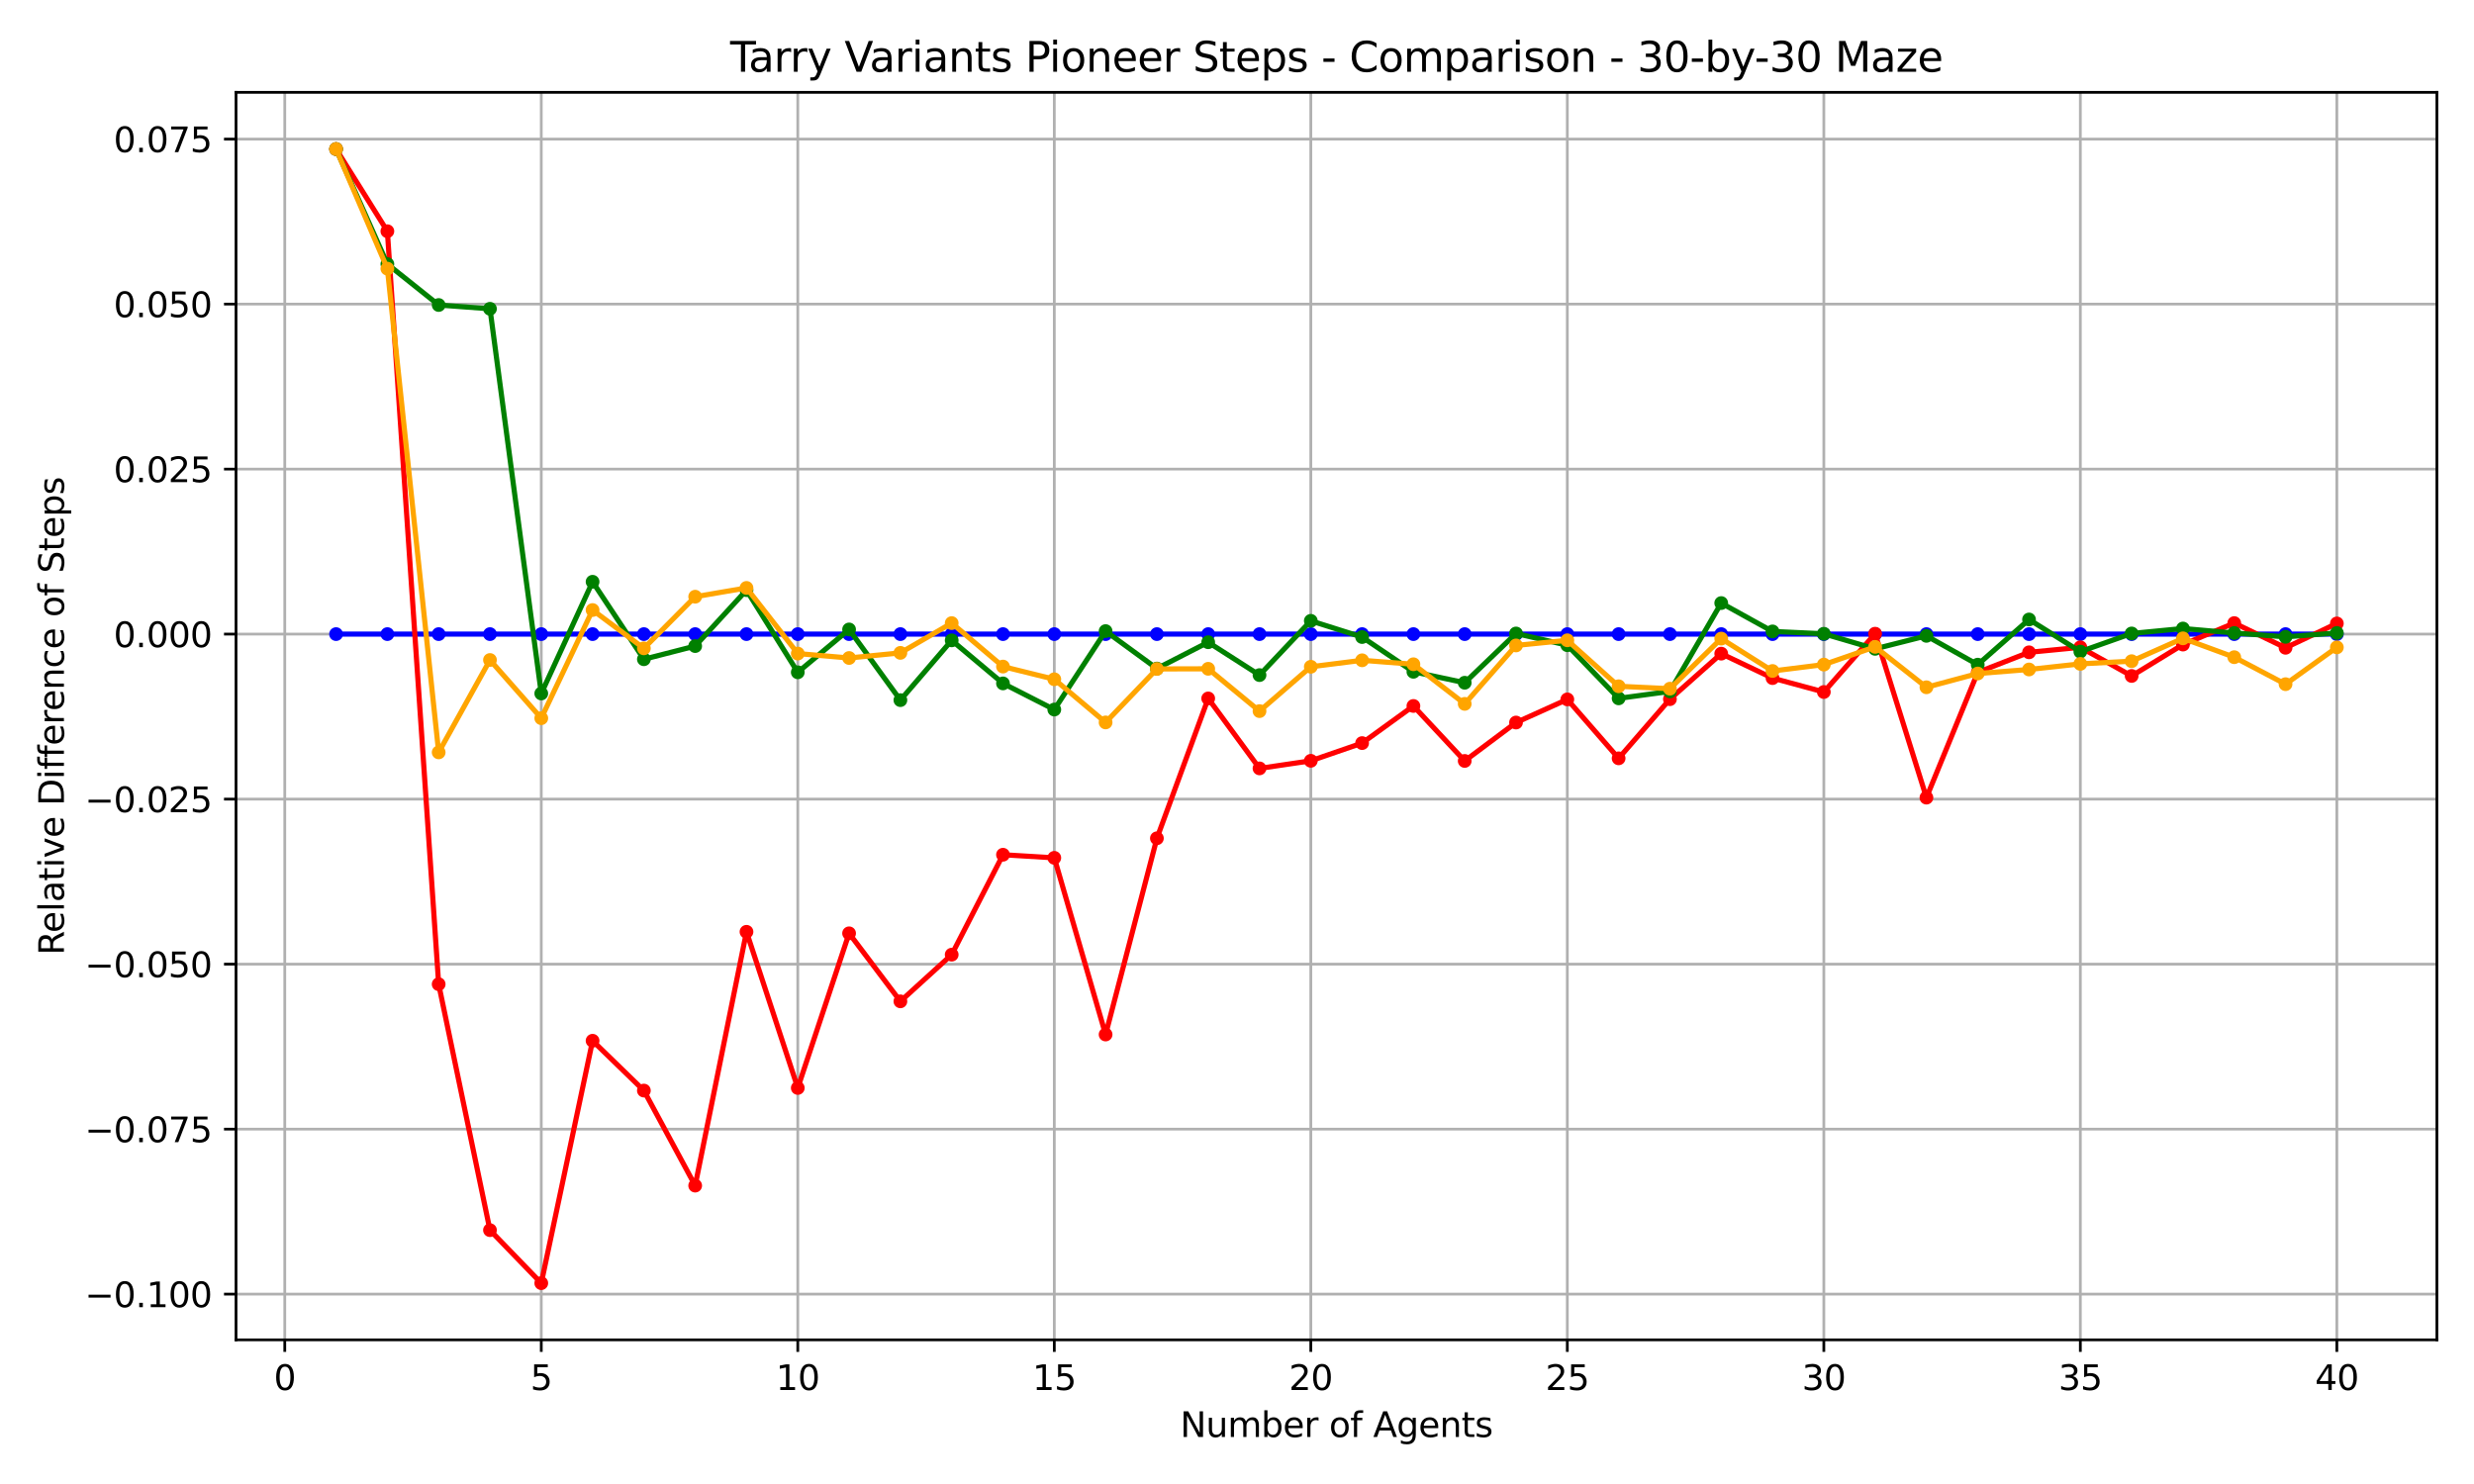 <?xml version="1.0" encoding="utf-8" standalone="no"?>
<!DOCTYPE svg PUBLIC "-//W3C//DTD SVG 1.1//EN"
  "http://www.w3.org/Graphics/SVG/1.1/DTD/svg11.dtd">
<svg xmlns:xlink="http://www.w3.org/1999/xlink" width="720pt" height="432pt" viewBox="0 0 720 432" xmlns="http://www.w3.org/2000/svg" version="1.1">
 <defs>
  <style type="text/css">*{stroke-linejoin: round; stroke-linecap: butt}</style>
 </defs>
 <g id="figure_1">
  <g id="patch_1">
   <path d="M 0 432 
L 720 432 
L 720 0 
L 0 0 
z
" style="fill: #ffffff"/>
  </g>
  <g id="axes_1">
   <g id="patch_2">
    <path d="M 68.69 390.04 
L 709.2 390.04 
L 709.2 26.88 
L 68.69 26.88 
z
" style="fill: #ffffff"/>
   </g>
   <g id="matplotlib.axis_1">
    <g id="xtick_1">
     <g id="line2d_1">
      <path d="M 82.874 390.04 
L 82.874 26.88 
" clip-path="url(#pdf4d84055a)" style="fill: none; stroke: #b0b0b0; stroke-width: 0.8; stroke-linecap: square"/>
     </g>
     <g id="line2d_2">
      <defs>
       <path id="m1c6a102302" d="M 0 0 
L 0 3.5 
" style="stroke: #000000; stroke-width: 0.8"/>
      </defs>
      <g>
       <use xlink:href="#m1c6a102302" x="82.874" y="390.04" style="stroke: #000000; stroke-width: 0.8"/>
      </g>
     </g>
     <g id="text_1">
      <!-- 0 -->
      <g transform="translate(79.693 404.638) scale(0.1 -0.1)">
       <defs>
        <path id="DejaVuSans-30" d="M 2034 4250 
Q 1547 4250 1301 3770 
Q 1056 3291 1056 2328 
Q 1056 1369 1301 889 
Q 1547 409 2034 409 
Q 2525 409 2770 889 
Q 3016 1369 3016 2328 
Q 3016 3291 2770 3770 
Q 2525 4250 2034 4250 
z
M 2034 4750 
Q 2819 4750 3233 4129 
Q 3647 3509 3647 2328 
Q 3647 1150 3233 529 
Q 2819 -91 2034 -91 
Q 1250 -91 836 529 
Q 422 1150 422 2328 
Q 422 3509 836 4129 
Q 1250 4750 2034 4750 
z
" transform="scale(0.016)"/>
       </defs>
       <use xlink:href="#DejaVuSans-30"/>
      </g>
     </g>
    </g>
    <g id="xtick_2">
     <g id="line2d_3">
      <path d="M 157.525 390.04 
L 157.525 26.88 
" clip-path="url(#pdf4d84055a)" style="fill: none; stroke: #b0b0b0; stroke-width: 0.8; stroke-linecap: square"/>
     </g>
     <g id="line2d_4">
      <g>
       <use xlink:href="#m1c6a102302" x="157.525" y="390.04" style="stroke: #000000; stroke-width: 0.8"/>
      </g>
     </g>
     <g id="text_2">
      <!-- 5 -->
      <g transform="translate(154.344 404.638) scale(0.1 -0.1)">
       <defs>
        <path id="DejaVuSans-35" d="M 691 4666 
L 3169 4666 
L 3169 4134 
L 1269 4134 
L 1269 2991 
Q 1406 3038 1543 3061 
Q 1681 3084 1819 3084 
Q 2600 3084 3056 2656 
Q 3513 2228 3513 1497 
Q 3513 744 3044 326 
Q 2575 -91 1722 -91 
Q 1428 -91 1123 -41 
Q 819 9 494 109 
L 494 744 
Q 775 591 1075 516 
Q 1375 441 1709 441 
Q 2250 441 2565 725 
Q 2881 1009 2881 1497 
Q 2881 1984 2565 2268 
Q 2250 2553 1709 2553 
Q 1456 2553 1204 2497 
Q 953 2441 691 2322 
L 691 4666 
z
" transform="scale(0.016)"/>
       </defs>
       <use xlink:href="#DejaVuSans-35"/>
      </g>
     </g>
    </g>
    <g id="xtick_3">
     <g id="line2d_5">
      <path d="M 232.177 390.04 
L 232.177 26.88 
" clip-path="url(#pdf4d84055a)" style="fill: none; stroke: #b0b0b0; stroke-width: 0.8; stroke-linecap: square"/>
     </g>
     <g id="line2d_6">
      <g>
       <use xlink:href="#m1c6a102302" x="232.177" y="390.04" style="stroke: #000000; stroke-width: 0.8"/>
      </g>
     </g>
     <g id="text_3">
      <!-- 10 -->
      <g transform="translate(225.814 404.638) scale(0.1 -0.1)">
       <defs>
        <path id="DejaVuSans-31" d="M 794 531 
L 1825 531 
L 1825 4091 
L 703 3866 
L 703 4441 
L 1819 4666 
L 2450 4666 
L 2450 531 
L 3481 531 
L 3481 0 
L 794 0 
L 794 531 
z
" transform="scale(0.016)"/>
       </defs>
       <use xlink:href="#DejaVuSans-31"/>
       <use xlink:href="#DejaVuSans-30" x="63.623"/>
      </g>
     </g>
    </g>
    <g id="xtick_4">
     <g id="line2d_7">
      <path d="M 306.828 390.04 
L 306.828 26.88 
" clip-path="url(#pdf4d84055a)" style="fill: none; stroke: #b0b0b0; stroke-width: 0.8; stroke-linecap: square"/>
     </g>
     <g id="line2d_8">
      <g>
       <use xlink:href="#m1c6a102302" x="306.828" y="390.04" style="stroke: #000000; stroke-width: 0.8"/>
      </g>
     </g>
     <g id="text_4">
      <!-- 15 -->
      <g transform="translate(300.466 404.638) scale(0.1 -0.1)">
       <use xlink:href="#DejaVuSans-31"/>
       <use xlink:href="#DejaVuSans-35" x="63.623"/>
      </g>
     </g>
    </g>
    <g id="xtick_5">
     <g id="line2d_9">
      <path d="M 381.48 390.04 
L 381.48 26.88 
" clip-path="url(#pdf4d84055a)" style="fill: none; stroke: #b0b0b0; stroke-width: 0.8; stroke-linecap: square"/>
     </g>
     <g id="line2d_10">
      <g>
       <use xlink:href="#m1c6a102302" x="381.48" y="390.04" style="stroke: #000000; stroke-width: 0.8"/>
      </g>
     </g>
     <g id="text_5">
      <!-- 20 -->
      <g transform="translate(375.117 404.638) scale(0.1 -0.1)">
       <defs>
        <path id="DejaVuSans-32" d="M 1228 531 
L 3431 531 
L 3431 0 
L 469 0 
L 469 531 
Q 828 903 1448 1529 
Q 2069 2156 2228 2338 
Q 2531 2678 2651 2914 
Q 2772 3150 2772 3378 
Q 2772 3750 2511 3984 
Q 2250 4219 1831 4219 
Q 1534 4219 1204 4116 
Q 875 4013 500 3803 
L 500 4441 
Q 881 4594 1212 4672 
Q 1544 4750 1819 4750 
Q 2544 4750 2975 4387 
Q 3406 4025 3406 3419 
Q 3406 3131 3298 2873 
Q 3191 2616 2906 2266 
Q 2828 2175 2409 1742 
Q 1991 1309 1228 531 
z
" transform="scale(0.016)"/>
       </defs>
       <use xlink:href="#DejaVuSans-32"/>
       <use xlink:href="#DejaVuSans-30" x="63.623"/>
      </g>
     </g>
    </g>
    <g id="xtick_6">
     <g id="line2d_11">
      <path d="M 456.131 390.04 
L 456.131 26.88 
" clip-path="url(#pdf4d84055a)" style="fill: none; stroke: #b0b0b0; stroke-width: 0.8; stroke-linecap: square"/>
     </g>
     <g id="line2d_12">
      <g>
       <use xlink:href="#m1c6a102302" x="456.131" y="390.04" style="stroke: #000000; stroke-width: 0.8"/>
      </g>
     </g>
     <g id="text_6">
      <!-- 25 -->
      <g transform="translate(449.769 404.638) scale(0.1 -0.1)">
       <use xlink:href="#DejaVuSans-32"/>
       <use xlink:href="#DejaVuSans-35" x="63.623"/>
      </g>
     </g>
    </g>
    <g id="xtick_7">
     <g id="line2d_13">
      <path d="M 530.783 390.04 
L 530.783 26.88 
" clip-path="url(#pdf4d84055a)" style="fill: none; stroke: #b0b0b0; stroke-width: 0.8; stroke-linecap: square"/>
     </g>
     <g id="line2d_14">
      <g>
       <use xlink:href="#m1c6a102302" x="530.783" y="390.04" style="stroke: #000000; stroke-width: 0.8"/>
      </g>
     </g>
     <g id="text_7">
      <!-- 30 -->
      <g transform="translate(524.42 404.638) scale(0.1 -0.1)">
       <defs>
        <path id="DejaVuSans-33" d="M 2597 2516 
Q 3050 2419 3304 2112 
Q 3559 1806 3559 1356 
Q 3559 666 3084 287 
Q 2609 -91 1734 -91 
Q 1441 -91 1130 -33 
Q 819 25 488 141 
L 488 750 
Q 750 597 1062 519 
Q 1375 441 1716 441 
Q 2309 441 2620 675 
Q 2931 909 2931 1356 
Q 2931 1769 2642 2001 
Q 2353 2234 1838 2234 
L 1294 2234 
L 1294 2753 
L 1863 2753 
Q 2328 2753 2575 2939 
Q 2822 3125 2822 3475 
Q 2822 3834 2567 4026 
Q 2313 4219 1838 4219 
Q 1578 4219 1281 4162 
Q 984 4106 628 3988 
L 628 4550 
Q 988 4650 1302 4700 
Q 1616 4750 1894 4750 
Q 2613 4750 3031 4423 
Q 3450 4097 3450 3541 
Q 3450 3153 3228 2886 
Q 3006 2619 2597 2516 
z
" transform="scale(0.016)"/>
       </defs>
       <use xlink:href="#DejaVuSans-33"/>
       <use xlink:href="#DejaVuSans-30" x="63.623"/>
      </g>
     </g>
    </g>
    <g id="xtick_8">
     <g id="line2d_15">
      <path d="M 605.434 390.04 
L 605.434 26.88 
" clip-path="url(#pdf4d84055a)" style="fill: none; stroke: #b0b0b0; stroke-width: 0.8; stroke-linecap: square"/>
     </g>
     <g id="line2d_16">
      <g>
       <use xlink:href="#m1c6a102302" x="605.434" y="390.04" style="stroke: #000000; stroke-width: 0.8"/>
      </g>
     </g>
     <g id="text_8">
      <!-- 35 -->
      <g transform="translate(599.072 404.638) scale(0.1 -0.1)">
       <use xlink:href="#DejaVuSans-33"/>
       <use xlink:href="#DejaVuSans-35" x="63.623"/>
      </g>
     </g>
    </g>
    <g id="xtick_9">
     <g id="line2d_17">
      <path d="M 680.086 390.04 
L 680.086 26.88 
" clip-path="url(#pdf4d84055a)" style="fill: none; stroke: #b0b0b0; stroke-width: 0.8; stroke-linecap: square"/>
     </g>
     <g id="line2d_18">
      <g>
       <use xlink:href="#m1c6a102302" x="680.086" y="390.04" style="stroke: #000000; stroke-width: 0.8"/>
      </g>
     </g>
     <g id="text_9">
      <!-- 40 -->
      <g transform="translate(673.723 404.638) scale(0.1 -0.1)">
       <defs>
        <path id="DejaVuSans-34" d="M 2419 4116 
L 825 1625 
L 2419 1625 
L 2419 4116 
z
M 2253 4666 
L 3047 4666 
L 3047 1625 
L 3713 1625 
L 3713 1100 
L 3047 1100 
L 3047 0 
L 2419 0 
L 2419 1100 
L 313 1100 
L 313 1709 
L 2253 4666 
z
" transform="scale(0.016)"/>
       </defs>
       <use xlink:href="#DejaVuSans-34"/>
       <use xlink:href="#DejaVuSans-30" x="63.623"/>
      </g>
     </g>
    </g>
    <g id="text_10">
     <!-- Number of Agents -->
     <g transform="translate(343.457 418.317) scale(0.1 -0.1)">
      <defs>
       <path id="DejaVuSans-4e" d="M 628 4666 
L 1478 4666 
L 3547 763 
L 3547 4666 
L 4159 4666 
L 4159 0 
L 3309 0 
L 1241 3903 
L 1241 0 
L 628 0 
L 628 4666 
z
" transform="scale(0.016)"/>
       <path id="DejaVuSans-75" d="M 544 1381 
L 544 3500 
L 1119 3500 
L 1119 1403 
Q 1119 906 1312 657 
Q 1506 409 1894 409 
Q 2359 409 2629 706 
Q 2900 1003 2900 1516 
L 2900 3500 
L 3475 3500 
L 3475 0 
L 2900 0 
L 2900 538 
Q 2691 219 2414 64 
Q 2138 -91 1772 -91 
Q 1169 -91 856 284 
Q 544 659 544 1381 
z
M 1991 3584 
L 1991 3584 
z
" transform="scale(0.016)"/>
       <path id="DejaVuSans-6d" d="M 3328 2828 
Q 3544 3216 3844 3400 
Q 4144 3584 4550 3584 
Q 5097 3584 5394 3201 
Q 5691 2819 5691 2113 
L 5691 0 
L 5113 0 
L 5113 2094 
Q 5113 2597 4934 2840 
Q 4756 3084 4391 3084 
Q 3944 3084 3684 2787 
Q 3425 2491 3425 1978 
L 3425 0 
L 2847 0 
L 2847 2094 
Q 2847 2600 2669 2842 
Q 2491 3084 2119 3084 
Q 1678 3084 1418 2786 
Q 1159 2488 1159 1978 
L 1159 0 
L 581 0 
L 581 3500 
L 1159 3500 
L 1159 2956 
Q 1356 3278 1631 3431 
Q 1906 3584 2284 3584 
Q 2666 3584 2933 3390 
Q 3200 3197 3328 2828 
z
" transform="scale(0.016)"/>
       <path id="DejaVuSans-62" d="M 3116 1747 
Q 3116 2381 2855 2742 
Q 2594 3103 2138 3103 
Q 1681 3103 1420 2742 
Q 1159 2381 1159 1747 
Q 1159 1113 1420 752 
Q 1681 391 2138 391 
Q 2594 391 2855 752 
Q 3116 1113 3116 1747 
z
M 1159 2969 
Q 1341 3281 1617 3432 
Q 1894 3584 2278 3584 
Q 2916 3584 3314 3078 
Q 3713 2572 3713 1747 
Q 3713 922 3314 415 
Q 2916 -91 2278 -91 
Q 1894 -91 1617 61 
Q 1341 213 1159 525 
L 1159 0 
L 581 0 
L 581 4863 
L 1159 4863 
L 1159 2969 
z
" transform="scale(0.016)"/>
       <path id="DejaVuSans-65" d="M 3597 1894 
L 3597 1613 
L 953 1613 
Q 991 1019 1311 708 
Q 1631 397 2203 397 
Q 2534 397 2845 478 
Q 3156 559 3463 722 
L 3463 178 
Q 3153 47 2828 -22 
Q 2503 -91 2169 -91 
Q 1331 -91 842 396 
Q 353 884 353 1716 
Q 353 2575 817 3079 
Q 1281 3584 2069 3584 
Q 2775 3584 3186 3129 
Q 3597 2675 3597 1894 
z
M 3022 2063 
Q 3016 2534 2758 2815 
Q 2500 3097 2075 3097 
Q 1594 3097 1305 2825 
Q 1016 2553 972 2059 
L 3022 2063 
z
" transform="scale(0.016)"/>
       <path id="DejaVuSans-72" d="M 2631 2963 
Q 2534 3019 2420 3045 
Q 2306 3072 2169 3072 
Q 1681 3072 1420 2755 
Q 1159 2438 1159 1844 
L 1159 0 
L 581 0 
L 581 3500 
L 1159 3500 
L 1159 2956 
Q 1341 3275 1631 3429 
Q 1922 3584 2338 3584 
Q 2397 3584 2469 3576 
Q 2541 3569 2628 3553 
L 2631 2963 
z
" transform="scale(0.016)"/>
       <path id="DejaVuSans-20" transform="scale(0.016)"/>
       <path id="DejaVuSans-6f" d="M 1959 3097 
Q 1497 3097 1228 2736 
Q 959 2375 959 1747 
Q 959 1119 1226 758 
Q 1494 397 1959 397 
Q 2419 397 2687 759 
Q 2956 1122 2956 1747 
Q 2956 2369 2687 2733 
Q 2419 3097 1959 3097 
z
M 1959 3584 
Q 2709 3584 3137 3096 
Q 3566 2609 3566 1747 
Q 3566 888 3137 398 
Q 2709 -91 1959 -91 
Q 1206 -91 779 398 
Q 353 888 353 1747 
Q 353 2609 779 3096 
Q 1206 3584 1959 3584 
z
" transform="scale(0.016)"/>
       <path id="DejaVuSans-66" d="M 2375 4863 
L 2375 4384 
L 1825 4384 
Q 1516 4384 1395 4259 
Q 1275 4134 1275 3809 
L 1275 3500 
L 2222 3500 
L 2222 3053 
L 1275 3053 
L 1275 0 
L 697 0 
L 697 3053 
L 147 3053 
L 147 3500 
L 697 3500 
L 697 3744 
Q 697 4328 969 4595 
Q 1241 4863 1831 4863 
L 2375 4863 
z
" transform="scale(0.016)"/>
       <path id="DejaVuSans-41" d="M 2188 4044 
L 1331 1722 
L 3047 1722 
L 2188 4044 
z
M 1831 4666 
L 2547 4666 
L 4325 0 
L 3669 0 
L 3244 1197 
L 1141 1197 
L 716 0 
L 50 0 
L 1831 4666 
z
" transform="scale(0.016)"/>
       <path id="DejaVuSans-67" d="M 2906 1791 
Q 2906 2416 2648 2759 
Q 2391 3103 1925 3103 
Q 1463 3103 1205 2759 
Q 947 2416 947 1791 
Q 947 1169 1205 825 
Q 1463 481 1925 481 
Q 2391 481 2648 825 
Q 2906 1169 2906 1791 
z
M 3481 434 
Q 3481 -459 3084 -895 
Q 2688 -1331 1869 -1331 
Q 1566 -1331 1297 -1286 
Q 1028 -1241 775 -1147 
L 775 -588 
Q 1028 -725 1275 -790 
Q 1522 -856 1778 -856 
Q 2344 -856 2625 -561 
Q 2906 -266 2906 331 
L 2906 616 
Q 2728 306 2450 153 
Q 2172 0 1784 0 
Q 1141 0 747 490 
Q 353 981 353 1791 
Q 353 2603 747 3093 
Q 1141 3584 1784 3584 
Q 2172 3584 2450 3431 
Q 2728 3278 2906 2969 
L 2906 3500 
L 3481 3500 
L 3481 434 
z
" transform="scale(0.016)"/>
       <path id="DejaVuSans-6e" d="M 3513 2113 
L 3513 0 
L 2938 0 
L 2938 2094 
Q 2938 2591 2744 2837 
Q 2550 3084 2163 3084 
Q 1697 3084 1428 2787 
Q 1159 2491 1159 1978 
L 1159 0 
L 581 0 
L 581 3500 
L 1159 3500 
L 1159 2956 
Q 1366 3272 1645 3428 
Q 1925 3584 2291 3584 
Q 2894 3584 3203 3211 
Q 3513 2838 3513 2113 
z
" transform="scale(0.016)"/>
       <path id="DejaVuSans-74" d="M 1172 4494 
L 1172 3500 
L 2356 3500 
L 2356 3053 
L 1172 3053 
L 1172 1153 
Q 1172 725 1289 603 
Q 1406 481 1766 481 
L 2356 481 
L 2356 0 
L 1766 0 
Q 1100 0 847 248 
Q 594 497 594 1153 
L 594 3053 
L 172 3053 
L 172 3500 
L 594 3500 
L 594 4494 
L 1172 4494 
z
" transform="scale(0.016)"/>
       <path id="DejaVuSans-73" d="M 2834 3397 
L 2834 2853 
Q 2591 2978 2328 3040 
Q 2066 3103 1784 3103 
Q 1356 3103 1142 2972 
Q 928 2841 928 2578 
Q 928 2378 1081 2264 
Q 1234 2150 1697 2047 
L 1894 2003 
Q 2506 1872 2764 1633 
Q 3022 1394 3022 966 
Q 3022 478 2636 193 
Q 2250 -91 1575 -91 
Q 1294 -91 989 -36 
Q 684 19 347 128 
L 347 722 
Q 666 556 975 473 
Q 1284 391 1588 391 
Q 1994 391 2212 530 
Q 2431 669 2431 922 
Q 2431 1156 2273 1281 
Q 2116 1406 1581 1522 
L 1381 1569 
Q 847 1681 609 1914 
Q 372 2147 372 2553 
Q 372 3047 722 3315 
Q 1072 3584 1716 3584 
Q 2034 3584 2315 3537 
Q 2597 3491 2834 3397 
z
" transform="scale(0.016)"/>
      </defs>
      <use xlink:href="#DejaVuSans-4e"/>
      <use xlink:href="#DejaVuSans-75" x="74.805"/>
      <use xlink:href="#DejaVuSans-6d" x="138.184"/>
      <use xlink:href="#DejaVuSans-62" x="235.596"/>
      <use xlink:href="#DejaVuSans-65" x="299.072"/>
      <use xlink:href="#DejaVuSans-72" x="360.596"/>
      <use xlink:href="#DejaVuSans-20" x="401.709"/>
      <use xlink:href="#DejaVuSans-6f" x="433.496"/>
      <use xlink:href="#DejaVuSans-66" x="494.678"/>
      <use xlink:href="#DejaVuSans-20" x="529.883"/>
      <use xlink:href="#DejaVuSans-41" x="561.67"/>
      <use xlink:href="#DejaVuSans-67" x="630.078"/>
      <use xlink:href="#DejaVuSans-65" x="693.555"/>
      <use xlink:href="#DejaVuSans-6e" x="755.078"/>
      <use xlink:href="#DejaVuSans-74" x="818.457"/>
      <use xlink:href="#DejaVuSans-73" x="857.666"/>
     </g>
    </g>
   </g>
   <g id="matplotlib.axis_2">
    <g id="ytick_1">
     <g id="line2d_19">
      <path d="M 68.69 376.73 
L 709.2 376.73 
" clip-path="url(#pdf4d84055a)" style="fill: none; stroke: #b0b0b0; stroke-width: 0.8; stroke-linecap: square"/>
     </g>
     <g id="line2d_20">
      <defs>
       <path id="mcb99c244b9" d="M 0 0 
L -3.5 0 
" style="stroke: #000000; stroke-width: 0.8"/>
      </defs>
      <g>
       <use xlink:href="#mcb99c244b9" x="68.69" y="376.73" style="stroke: #000000; stroke-width: 0.8"/>
      </g>
     </g>
     <g id="text_11">
      <!-- −0.100 -->
      <g transform="translate(24.682 380.529) scale(0.1 -0.1)">
       <defs>
        <path id="DejaVuSans-2212" d="M 678 2272 
L 4684 2272 
L 4684 1741 
L 678 1741 
L 678 2272 
z
" transform="scale(0.016)"/>
        <path id="DejaVuSans-2e" d="M 684 794 
L 1344 794 
L 1344 0 
L 684 0 
L 684 794 
z
" transform="scale(0.016)"/>
       </defs>
       <use xlink:href="#DejaVuSans-2212"/>
       <use xlink:href="#DejaVuSans-30" x="83.789"/>
       <use xlink:href="#DejaVuSans-2e" x="147.412"/>
       <use xlink:href="#DejaVuSans-31" x="179.199"/>
       <use xlink:href="#DejaVuSans-30" x="242.822"/>
       <use xlink:href="#DejaVuSans-30" x="306.445"/>
      </g>
     </g>
    </g>
    <g id="ytick_2">
     <g id="line2d_21">
      <path d="M 68.69 328.696 
L 709.2 328.696 
" clip-path="url(#pdf4d84055a)" style="fill: none; stroke: #b0b0b0; stroke-width: 0.8; stroke-linecap: square"/>
     </g>
     <g id="line2d_22">
      <g>
       <use xlink:href="#mcb99c244b9" x="68.69" y="328.696" style="stroke: #000000; stroke-width: 0.8"/>
      </g>
     </g>
     <g id="text_12">
      <!-- −0.075 -->
      <g transform="translate(24.682 332.495) scale(0.1 -0.1)">
       <defs>
        <path id="DejaVuSans-37" d="M 525 4666 
L 3525 4666 
L 3525 4397 
L 1831 0 
L 1172 0 
L 2766 4134 
L 525 4134 
L 525 4666 
z
" transform="scale(0.016)"/>
       </defs>
       <use xlink:href="#DejaVuSans-2212"/>
       <use xlink:href="#DejaVuSans-30" x="83.789"/>
       <use xlink:href="#DejaVuSans-2e" x="147.412"/>
       <use xlink:href="#DejaVuSans-30" x="179.199"/>
       <use xlink:href="#DejaVuSans-37" x="242.822"/>
       <use xlink:href="#DejaVuSans-35" x="306.445"/>
      </g>
     </g>
    </g>
    <g id="ytick_3">
     <g id="line2d_23">
      <path d="M 68.69 280.661 
L 709.2 280.661 
" clip-path="url(#pdf4d84055a)" style="fill: none; stroke: #b0b0b0; stroke-width: 0.8; stroke-linecap: square"/>
     </g>
     <g id="line2d_24">
      <g>
       <use xlink:href="#mcb99c244b9" x="68.69" y="280.661" style="stroke: #000000; stroke-width: 0.8"/>
      </g>
     </g>
     <g id="text_13">
      <!-- −0.050 -->
      <g transform="translate(24.682 284.46) scale(0.1 -0.1)">
       <use xlink:href="#DejaVuSans-2212"/>
       <use xlink:href="#DejaVuSans-30" x="83.789"/>
       <use xlink:href="#DejaVuSans-2e" x="147.412"/>
       <use xlink:href="#DejaVuSans-30" x="179.199"/>
       <use xlink:href="#DejaVuSans-35" x="242.822"/>
       <use xlink:href="#DejaVuSans-30" x="306.445"/>
      </g>
     </g>
    </g>
    <g id="ytick_4">
     <g id="line2d_25">
      <path d="M 68.69 232.627 
L 709.2 232.627 
" clip-path="url(#pdf4d84055a)" style="fill: none; stroke: #b0b0b0; stroke-width: 0.8; stroke-linecap: square"/>
     </g>
     <g id="line2d_26">
      <g>
       <use xlink:href="#mcb99c244b9" x="68.69" y="232.627" style="stroke: #000000; stroke-width: 0.8"/>
      </g>
     </g>
     <g id="text_14">
      <!-- −0.025 -->
      <g transform="translate(24.682 236.426) scale(0.1 -0.1)">
       <use xlink:href="#DejaVuSans-2212"/>
       <use xlink:href="#DejaVuSans-30" x="83.789"/>
       <use xlink:href="#DejaVuSans-2e" x="147.412"/>
       <use xlink:href="#DejaVuSans-30" x="179.199"/>
       <use xlink:href="#DejaVuSans-32" x="242.822"/>
       <use xlink:href="#DejaVuSans-35" x="306.445"/>
      </g>
     </g>
    </g>
    <g id="ytick_5">
     <g id="line2d_27">
      <path d="M 68.69 184.592 
L 709.2 184.592 
" clip-path="url(#pdf4d84055a)" style="fill: none; stroke: #b0b0b0; stroke-width: 0.8; stroke-linecap: square"/>
     </g>
     <g id="line2d_28">
      <g>
       <use xlink:href="#mcb99c244b9" x="68.69" y="184.592" style="stroke: #000000; stroke-width: 0.8"/>
      </g>
     </g>
     <g id="text_15">
      <!-- 0.000 -->
      <g transform="translate(33.062 188.392) scale(0.1 -0.1)">
       <use xlink:href="#DejaVuSans-30"/>
       <use xlink:href="#DejaVuSans-2e" x="63.623"/>
       <use xlink:href="#DejaVuSans-30" x="95.41"/>
       <use xlink:href="#DejaVuSans-30" x="159.033"/>
       <use xlink:href="#DejaVuSans-30" x="222.656"/>
      </g>
     </g>
    </g>
    <g id="ytick_6">
     <g id="line2d_29">
      <path d="M 68.69 136.558 
L 709.2 136.558 
" clip-path="url(#pdf4d84055a)" style="fill: none; stroke: #b0b0b0; stroke-width: 0.8; stroke-linecap: square"/>
     </g>
     <g id="line2d_30">
      <g>
       <use xlink:href="#mcb99c244b9" x="68.69" y="136.558" style="stroke: #000000; stroke-width: 0.8"/>
      </g>
     </g>
     <g id="text_16">
      <!-- 0.025 -->
      <g transform="translate(33.062 140.357) scale(0.1 -0.1)">
       <use xlink:href="#DejaVuSans-30"/>
       <use xlink:href="#DejaVuSans-2e" x="63.623"/>
       <use xlink:href="#DejaVuSans-30" x="95.41"/>
       <use xlink:href="#DejaVuSans-32" x="159.033"/>
       <use xlink:href="#DejaVuSans-35" x="222.656"/>
      </g>
     </g>
    </g>
    <g id="ytick_7">
     <g id="line2d_31">
      <path d="M 68.69 88.524 
L 709.2 88.524 
" clip-path="url(#pdf4d84055a)" style="fill: none; stroke: #b0b0b0; stroke-width: 0.8; stroke-linecap: square"/>
     </g>
     <g id="line2d_32">
      <g>
       <use xlink:href="#mcb99c244b9" x="68.69" y="88.524" style="stroke: #000000; stroke-width: 0.8"/>
      </g>
     </g>
     <g id="text_17">
      <!-- 0.050 -->
      <g transform="translate(33.062 92.323) scale(0.1 -0.1)">
       <use xlink:href="#DejaVuSans-30"/>
       <use xlink:href="#DejaVuSans-2e" x="63.623"/>
       <use xlink:href="#DejaVuSans-30" x="95.41"/>
       <use xlink:href="#DejaVuSans-35" x="159.033"/>
       <use xlink:href="#DejaVuSans-30" x="222.656"/>
      </g>
     </g>
    </g>
    <g id="ytick_8">
     <g id="line2d_33">
      <path d="M 68.69 40.489 
L 709.2 40.489 
" clip-path="url(#pdf4d84055a)" style="fill: none; stroke: #b0b0b0; stroke-width: 0.8; stroke-linecap: square"/>
     </g>
     <g id="line2d_34">
      <g>
       <use xlink:href="#mcb99c244b9" x="68.69" y="40.489" style="stroke: #000000; stroke-width: 0.8"/>
      </g>
     </g>
     <g id="text_18">
      <!-- 0.075 -->
      <g transform="translate(33.062 44.288) scale(0.1 -0.1)">
       <use xlink:href="#DejaVuSans-30"/>
       <use xlink:href="#DejaVuSans-2e" x="63.623"/>
       <use xlink:href="#DejaVuSans-30" x="95.41"/>
       <use xlink:href="#DejaVuSans-37" x="159.033"/>
       <use xlink:href="#DejaVuSans-35" x="222.656"/>
      </g>
     </g>
    </g>
    <g id="text_19">
     <!-- Relative Difference of Steps -->
     <g transform="translate(18.602 278.051) rotate(-90) scale(0.1 -0.1)">
      <defs>
       <path id="DejaVuSans-52" d="M 2841 2188 
Q 3044 2119 3236 1894 
Q 3428 1669 3622 1275 
L 4263 0 
L 3584 0 
L 2988 1197 
Q 2756 1666 2539 1819 
Q 2322 1972 1947 1972 
L 1259 1972 
L 1259 0 
L 628 0 
L 628 4666 
L 2053 4666 
Q 2853 4666 3247 4331 
Q 3641 3997 3641 3322 
Q 3641 2881 3436 2590 
Q 3231 2300 2841 2188 
z
M 1259 4147 
L 1259 2491 
L 2053 2491 
Q 2509 2491 2742 2702 
Q 2975 2913 2975 3322 
Q 2975 3731 2742 3939 
Q 2509 4147 2053 4147 
L 1259 4147 
z
" transform="scale(0.016)"/>
       <path id="DejaVuSans-6c" d="M 603 4863 
L 1178 4863 
L 1178 0 
L 603 0 
L 603 4863 
z
" transform="scale(0.016)"/>
       <path id="DejaVuSans-61" d="M 2194 1759 
Q 1497 1759 1228 1600 
Q 959 1441 959 1056 
Q 959 750 1161 570 
Q 1363 391 1709 391 
Q 2188 391 2477 730 
Q 2766 1069 2766 1631 
L 2766 1759 
L 2194 1759 
z
M 3341 1997 
L 3341 0 
L 2766 0 
L 2766 531 
Q 2569 213 2275 61 
Q 1981 -91 1556 -91 
Q 1019 -91 701 211 
Q 384 513 384 1019 
Q 384 1609 779 1909 
Q 1175 2209 1959 2209 
L 2766 2209 
L 2766 2266 
Q 2766 2663 2505 2880 
Q 2244 3097 1772 3097 
Q 1472 3097 1187 3025 
Q 903 2953 641 2809 
L 641 3341 
Q 956 3463 1253 3523 
Q 1550 3584 1831 3584 
Q 2591 3584 2966 3190 
Q 3341 2797 3341 1997 
z
" transform="scale(0.016)"/>
       <path id="DejaVuSans-69" d="M 603 3500 
L 1178 3500 
L 1178 0 
L 603 0 
L 603 3500 
z
M 603 4863 
L 1178 4863 
L 1178 4134 
L 603 4134 
L 603 4863 
z
" transform="scale(0.016)"/>
       <path id="DejaVuSans-76" d="M 191 3500 
L 800 3500 
L 1894 563 
L 2988 3500 
L 3597 3500 
L 2284 0 
L 1503 0 
L 191 3500 
z
" transform="scale(0.016)"/>
       <path id="DejaVuSans-44" d="M 1259 4147 
L 1259 519 
L 2022 519 
Q 2988 519 3436 956 
Q 3884 1394 3884 2338 
Q 3884 3275 3436 3711 
Q 2988 4147 2022 4147 
L 1259 4147 
z
M 628 4666 
L 1925 4666 
Q 3281 4666 3915 4102 
Q 4550 3538 4550 2338 
Q 4550 1131 3912 565 
Q 3275 0 1925 0 
L 628 0 
L 628 4666 
z
" transform="scale(0.016)"/>
       <path id="DejaVuSans-63" d="M 3122 3366 
L 3122 2828 
Q 2878 2963 2633 3030 
Q 2388 3097 2138 3097 
Q 1578 3097 1268 2742 
Q 959 2388 959 1747 
Q 959 1106 1268 751 
Q 1578 397 2138 397 
Q 2388 397 2633 464 
Q 2878 531 3122 666 
L 3122 134 
Q 2881 22 2623 -34 
Q 2366 -91 2075 -91 
Q 1284 -91 818 406 
Q 353 903 353 1747 
Q 353 2603 823 3093 
Q 1294 3584 2113 3584 
Q 2378 3584 2631 3529 
Q 2884 3475 3122 3366 
z
" transform="scale(0.016)"/>
       <path id="DejaVuSans-53" d="M 3425 4513 
L 3425 3897 
Q 3066 4069 2747 4153 
Q 2428 4238 2131 4238 
Q 1616 4238 1336 4038 
Q 1056 3838 1056 3469 
Q 1056 3159 1242 3001 
Q 1428 2844 1947 2747 
L 2328 2669 
Q 3034 2534 3370 2195 
Q 3706 1856 3706 1288 
Q 3706 609 3251 259 
Q 2797 -91 1919 -91 
Q 1588 -91 1214 -16 
Q 841 59 441 206 
L 441 856 
Q 825 641 1194 531 
Q 1563 422 1919 422 
Q 2459 422 2753 634 
Q 3047 847 3047 1241 
Q 3047 1584 2836 1778 
Q 2625 1972 2144 2069 
L 1759 2144 
Q 1053 2284 737 2584 
Q 422 2884 422 3419 
Q 422 4038 858 4394 
Q 1294 4750 2059 4750 
Q 2388 4750 2728 4690 
Q 3069 4631 3425 4513 
z
" transform="scale(0.016)"/>
       <path id="DejaVuSans-70" d="M 1159 525 
L 1159 -1331 
L 581 -1331 
L 581 3500 
L 1159 3500 
L 1159 2969 
Q 1341 3281 1617 3432 
Q 1894 3584 2278 3584 
Q 2916 3584 3314 3078 
Q 3713 2572 3713 1747 
Q 3713 922 3314 415 
Q 2916 -91 2278 -91 
Q 1894 -91 1617 61 
Q 1341 213 1159 525 
z
M 3116 1747 
Q 3116 2381 2855 2742 
Q 2594 3103 2138 3103 
Q 1681 3103 1420 2742 
Q 1159 2381 1159 1747 
Q 1159 1113 1420 752 
Q 1681 391 2138 391 
Q 2594 391 2855 752 
Q 3116 1113 3116 1747 
z
" transform="scale(0.016)"/>
      </defs>
      <use xlink:href="#DejaVuSans-52"/>
      <use xlink:href="#DejaVuSans-65" x="64.982"/>
      <use xlink:href="#DejaVuSans-6c" x="126.506"/>
      <use xlink:href="#DejaVuSans-61" x="154.289"/>
      <use xlink:href="#DejaVuSans-74" x="215.568"/>
      <use xlink:href="#DejaVuSans-69" x="254.777"/>
      <use xlink:href="#DejaVuSans-76" x="282.561"/>
      <use xlink:href="#DejaVuSans-65" x="341.74"/>
      <use xlink:href="#DejaVuSans-20" x="403.264"/>
      <use xlink:href="#DejaVuSans-44" x="435.051"/>
      <use xlink:href="#DejaVuSans-69" x="512.053"/>
      <use xlink:href="#DejaVuSans-66" x="539.836"/>
      <use xlink:href="#DejaVuSans-66" x="575.041"/>
      <use xlink:href="#DejaVuSans-65" x="610.246"/>
      <use xlink:href="#DejaVuSans-72" x="671.77"/>
      <use xlink:href="#DejaVuSans-65" x="710.633"/>
      <use xlink:href="#DejaVuSans-6e" x="772.156"/>
      <use xlink:href="#DejaVuSans-63" x="835.535"/>
      <use xlink:href="#DejaVuSans-65" x="890.516"/>
      <use xlink:href="#DejaVuSans-20" x="952.039"/>
      <use xlink:href="#DejaVuSans-6f" x="983.826"/>
      <use xlink:href="#DejaVuSans-66" x="1045.008"/>
      <use xlink:href="#DejaVuSans-20" x="1080.213"/>
      <use xlink:href="#DejaVuSans-53" x="1112"/>
      <use xlink:href="#DejaVuSans-74" x="1175.477"/>
      <use xlink:href="#DejaVuSans-65" x="1214.686"/>
      <use xlink:href="#DejaVuSans-70" x="1276.209"/>
      <use xlink:href="#DejaVuSans-73" x="1339.686"/>
     </g>
    </g>
   </g>
   <g id="line2d_35">
    <path d="M 97.804 184.592 
L 112.734 184.592 
L 127.665 184.592 
L 142.595 184.592 
L 157.525 184.592 
L 172.456 184.592 
L 187.386 184.592 
L 202.316 184.592 
L 217.247 184.592 
L 232.177 184.592 
L 247.107 184.592 
L 262.037 184.592 
L 276.968 184.592 
L 291.898 184.592 
L 306.828 184.592 
L 321.759 184.592 
L 336.689 184.592 
L 351.619 184.592 
L 366.55 184.592 
L 381.48 184.592 
L 396.41 184.592 
L 411.34 184.592 
L 426.271 184.592 
L 441.201 184.592 
L 456.131 184.592 
L 471.062 184.592 
L 485.992 184.592 
L 500.922 184.592 
L 515.853 184.592 
L 530.783 184.592 
L 545.713 184.592 
L 560.643 184.592 
L 575.574 184.592 
L 590.504 184.592 
L 605.434 184.592 
L 620.365 184.592 
L 635.295 184.592 
L 650.225 184.592 
L 665.156 184.592 
L 680.086 184.592 
" clip-path="url(#pdf4d84055a)" style="fill: none; stroke: #0000ff; stroke-width: 1.5; stroke-linecap: square"/>
    <defs>
     <path id="mfcea67b284" d="M 0 1.5 
C 0.398 1.5 0.779 1.342 1.061 1.061 
C 1.342 0.779 1.5 0.398 1.5 0 
C 1.5 -0.398 1.342 -0.779 1.061 -1.061 
C 0.779 -1.342 0.398 -1.5 0 -1.5 
C -0.398 -1.5 -0.779 -1.342 -1.061 -1.061 
C -1.342 -0.779 -1.5 -0.398 -1.5 0 
C -1.5 0.398 -1.342 0.779 -1.061 1.061 
C -0.779 1.342 -0.398 1.5 0 1.5 
z
" style="stroke: #0000ff"/>
    </defs>
    <g clip-path="url(#pdf4d84055a)">
     <use xlink:href="#mfcea67b284" x="97.804" y="184.592" style="fill: #0000ff; stroke: #0000ff"/>
     <use xlink:href="#mfcea67b284" x="112.734" y="184.592" style="fill: #0000ff; stroke: #0000ff"/>
     <use xlink:href="#mfcea67b284" x="127.665" y="184.592" style="fill: #0000ff; stroke: #0000ff"/>
     <use xlink:href="#mfcea67b284" x="142.595" y="184.592" style="fill: #0000ff; stroke: #0000ff"/>
     <use xlink:href="#mfcea67b284" x="157.525" y="184.592" style="fill: #0000ff; stroke: #0000ff"/>
     <use xlink:href="#mfcea67b284" x="172.456" y="184.592" style="fill: #0000ff; stroke: #0000ff"/>
     <use xlink:href="#mfcea67b284" x="187.386" y="184.592" style="fill: #0000ff; stroke: #0000ff"/>
     <use xlink:href="#mfcea67b284" x="202.316" y="184.592" style="fill: #0000ff; stroke: #0000ff"/>
     <use xlink:href="#mfcea67b284" x="217.247" y="184.592" style="fill: #0000ff; stroke: #0000ff"/>
     <use xlink:href="#mfcea67b284" x="232.177" y="184.592" style="fill: #0000ff; stroke: #0000ff"/>
     <use xlink:href="#mfcea67b284" x="247.107" y="184.592" style="fill: #0000ff; stroke: #0000ff"/>
     <use xlink:href="#mfcea67b284" x="262.037" y="184.592" style="fill: #0000ff; stroke: #0000ff"/>
     <use xlink:href="#mfcea67b284" x="276.968" y="184.592" style="fill: #0000ff; stroke: #0000ff"/>
     <use xlink:href="#mfcea67b284" x="291.898" y="184.592" style="fill: #0000ff; stroke: #0000ff"/>
     <use xlink:href="#mfcea67b284" x="306.828" y="184.592" style="fill: #0000ff; stroke: #0000ff"/>
     <use xlink:href="#mfcea67b284" x="321.759" y="184.592" style="fill: #0000ff; stroke: #0000ff"/>
     <use xlink:href="#mfcea67b284" x="336.689" y="184.592" style="fill: #0000ff; stroke: #0000ff"/>
     <use xlink:href="#mfcea67b284" x="351.619" y="184.592" style="fill: #0000ff; stroke: #0000ff"/>
     <use xlink:href="#mfcea67b284" x="366.55" y="184.592" style="fill: #0000ff; stroke: #0000ff"/>
     <use xlink:href="#mfcea67b284" x="381.48" y="184.592" style="fill: #0000ff; stroke: #0000ff"/>
     <use xlink:href="#mfcea67b284" x="396.41" y="184.592" style="fill: #0000ff; stroke: #0000ff"/>
     <use xlink:href="#mfcea67b284" x="411.34" y="184.592" style="fill: #0000ff; stroke: #0000ff"/>
     <use xlink:href="#mfcea67b284" x="426.271" y="184.592" style="fill: #0000ff; stroke: #0000ff"/>
     <use xlink:href="#mfcea67b284" x="441.201" y="184.592" style="fill: #0000ff; stroke: #0000ff"/>
     <use xlink:href="#mfcea67b284" x="456.131" y="184.592" style="fill: #0000ff; stroke: #0000ff"/>
     <use xlink:href="#mfcea67b284" x="471.062" y="184.592" style="fill: #0000ff; stroke: #0000ff"/>
     <use xlink:href="#mfcea67b284" x="485.992" y="184.592" style="fill: #0000ff; stroke: #0000ff"/>
     <use xlink:href="#mfcea67b284" x="500.922" y="184.592" style="fill: #0000ff; stroke: #0000ff"/>
     <use xlink:href="#mfcea67b284" x="515.853" y="184.592" style="fill: #0000ff; stroke: #0000ff"/>
     <use xlink:href="#mfcea67b284" x="530.783" y="184.592" style="fill: #0000ff; stroke: #0000ff"/>
     <use xlink:href="#mfcea67b284" x="545.713" y="184.592" style="fill: #0000ff; stroke: #0000ff"/>
     <use xlink:href="#mfcea67b284" x="560.643" y="184.592" style="fill: #0000ff; stroke: #0000ff"/>
     <use xlink:href="#mfcea67b284" x="575.574" y="184.592" style="fill: #0000ff; stroke: #0000ff"/>
     <use xlink:href="#mfcea67b284" x="590.504" y="184.592" style="fill: #0000ff; stroke: #0000ff"/>
     <use xlink:href="#mfcea67b284" x="605.434" y="184.592" style="fill: #0000ff; stroke: #0000ff"/>
     <use xlink:href="#mfcea67b284" x="620.365" y="184.592" style="fill: #0000ff; stroke: #0000ff"/>
     <use xlink:href="#mfcea67b284" x="635.295" y="184.592" style="fill: #0000ff; stroke: #0000ff"/>
     <use xlink:href="#mfcea67b284" x="650.225" y="184.592" style="fill: #0000ff; stroke: #0000ff"/>
     <use xlink:href="#mfcea67b284" x="665.156" y="184.592" style="fill: #0000ff; stroke: #0000ff"/>
     <use xlink:href="#mfcea67b284" x="680.086" y="184.592" style="fill: #0000ff; stroke: #0000ff"/>
    </g>
   </g>
   <g id="line2d_36">
    <path d="M 97.804 43.387 
L 112.734 67.313 
L 127.665 286.505 
L 142.595 358.102 
L 157.525 373.533 
L 172.456 302.968 
L 187.386 317.472 
L 202.316 345.139 
L 217.247 271.251 
L 232.177 316.71 
L 247.107 271.693 
L 262.037 291.496 
L 276.968 277.906 
L 291.898 248.819 
L 306.828 249.72 
L 321.759 301.15 
L 336.689 244.032 
L 351.619 203.319 
L 366.55 223.681 
L 381.48 221.475 
L 396.41 216.319 
L 411.34 205.508 
L 426.271 221.514 
L 441.201 210.333 
L 456.131 203.6 
L 471.062 220.753 
L 485.992 203.533 
L 500.922 190.282 
L 515.853 197.398 
L 530.783 201.445 
L 545.713 184.477 
L 560.643 232.196 
L 575.574 195.721 
L 590.504 189.891 
L 605.434 188.438 
L 620.365 196.773 
L 635.295 187.637 
L 650.225 181.384 
L 665.156 188.574 
L 680.086 181.486 
" clip-path="url(#pdf4d84055a)" style="fill: none; stroke: #ff0000; stroke-width: 1.5; stroke-linecap: square"/>
    <defs>
     <path id="m446c34c4de" d="M 0 1.5 
C 0.398 1.5 0.779 1.342 1.061 1.061 
C 1.342 0.779 1.5 0.398 1.5 0 
C 1.5 -0.398 1.342 -0.779 1.061 -1.061 
C 0.779 -1.342 0.398 -1.5 0 -1.5 
C -0.398 -1.5 -0.779 -1.342 -1.061 -1.061 
C -1.342 -0.779 -1.5 -0.398 -1.5 0 
C -1.5 0.398 -1.342 0.779 -1.061 1.061 
C -0.779 1.342 -0.398 1.5 0 1.5 
z
" style="stroke: #ff0000"/>
    </defs>
    <g clip-path="url(#pdf4d84055a)">
     <use xlink:href="#m446c34c4de" x="97.804" y="43.387" style="fill: #ff0000; stroke: #ff0000"/>
     <use xlink:href="#m446c34c4de" x="112.734" y="67.313" style="fill: #ff0000; stroke: #ff0000"/>
     <use xlink:href="#m446c34c4de" x="127.665" y="286.505" style="fill: #ff0000; stroke: #ff0000"/>
     <use xlink:href="#m446c34c4de" x="142.595" y="358.102" style="fill: #ff0000; stroke: #ff0000"/>
     <use xlink:href="#m446c34c4de" x="157.525" y="373.533" style="fill: #ff0000; stroke: #ff0000"/>
     <use xlink:href="#m446c34c4de" x="172.456" y="302.968" style="fill: #ff0000; stroke: #ff0000"/>
     <use xlink:href="#m446c34c4de" x="187.386" y="317.472" style="fill: #ff0000; stroke: #ff0000"/>
     <use xlink:href="#m446c34c4de" x="202.316" y="345.139" style="fill: #ff0000; stroke: #ff0000"/>
     <use xlink:href="#m446c34c4de" x="217.247" y="271.251" style="fill: #ff0000; stroke: #ff0000"/>
     <use xlink:href="#m446c34c4de" x="232.177" y="316.71" style="fill: #ff0000; stroke: #ff0000"/>
     <use xlink:href="#m446c34c4de" x="247.107" y="271.693" style="fill: #ff0000; stroke: #ff0000"/>
     <use xlink:href="#m446c34c4de" x="262.037" y="291.496" style="fill: #ff0000; stroke: #ff0000"/>
     <use xlink:href="#m446c34c4de" x="276.968" y="277.906" style="fill: #ff0000; stroke: #ff0000"/>
     <use xlink:href="#m446c34c4de" x="291.898" y="248.819" style="fill: #ff0000; stroke: #ff0000"/>
     <use xlink:href="#m446c34c4de" x="306.828" y="249.72" style="fill: #ff0000; stroke: #ff0000"/>
     <use xlink:href="#m446c34c4de" x="321.759" y="301.15" style="fill: #ff0000; stroke: #ff0000"/>
     <use xlink:href="#m446c34c4de" x="336.689" y="244.032" style="fill: #ff0000; stroke: #ff0000"/>
     <use xlink:href="#m446c34c4de" x="351.619" y="203.319" style="fill: #ff0000; stroke: #ff0000"/>
     <use xlink:href="#m446c34c4de" x="366.55" y="223.681" style="fill: #ff0000; stroke: #ff0000"/>
     <use xlink:href="#m446c34c4de" x="381.48" y="221.475" style="fill: #ff0000; stroke: #ff0000"/>
     <use xlink:href="#m446c34c4de" x="396.41" y="216.319" style="fill: #ff0000; stroke: #ff0000"/>
     <use xlink:href="#m446c34c4de" x="411.34" y="205.508" style="fill: #ff0000; stroke: #ff0000"/>
     <use xlink:href="#m446c34c4de" x="426.271" y="221.514" style="fill: #ff0000; stroke: #ff0000"/>
     <use xlink:href="#m446c34c4de" x="441.201" y="210.333" style="fill: #ff0000; stroke: #ff0000"/>
     <use xlink:href="#m446c34c4de" x="456.131" y="203.6" style="fill: #ff0000; stroke: #ff0000"/>
     <use xlink:href="#m446c34c4de" x="471.062" y="220.753" style="fill: #ff0000; stroke: #ff0000"/>
     <use xlink:href="#m446c34c4de" x="485.992" y="203.533" style="fill: #ff0000; stroke: #ff0000"/>
     <use xlink:href="#m446c34c4de" x="500.922" y="190.282" style="fill: #ff0000; stroke: #ff0000"/>
     <use xlink:href="#m446c34c4de" x="515.853" y="197.398" style="fill: #ff0000; stroke: #ff0000"/>
     <use xlink:href="#m446c34c4de" x="530.783" y="201.445" style="fill: #ff0000; stroke: #ff0000"/>
     <use xlink:href="#m446c34c4de" x="545.713" y="184.477" style="fill: #ff0000; stroke: #ff0000"/>
     <use xlink:href="#m446c34c4de" x="560.643" y="232.196" style="fill: #ff0000; stroke: #ff0000"/>
     <use xlink:href="#m446c34c4de" x="575.574" y="195.721" style="fill: #ff0000; stroke: #ff0000"/>
     <use xlink:href="#m446c34c4de" x="590.504" y="189.891" style="fill: #ff0000; stroke: #ff0000"/>
     <use xlink:href="#m446c34c4de" x="605.434" y="188.438" style="fill: #ff0000; stroke: #ff0000"/>
     <use xlink:href="#m446c34c4de" x="620.365" y="196.773" style="fill: #ff0000; stroke: #ff0000"/>
     <use xlink:href="#m446c34c4de" x="635.295" y="187.637" style="fill: #ff0000; stroke: #ff0000"/>
     <use xlink:href="#m446c34c4de" x="650.225" y="181.384" style="fill: #ff0000; stroke: #ff0000"/>
     <use xlink:href="#m446c34c4de" x="665.156" y="188.574" style="fill: #ff0000; stroke: #ff0000"/>
     <use xlink:href="#m446c34c4de" x="680.086" y="181.486" style="fill: #ff0000; stroke: #ff0000"/>
    </g>
   </g>
   <g id="line2d_37">
    <path d="M 97.804 43.387 
L 112.734 76.87 
L 127.665 88.788 
L 142.595 89.889 
L 157.525 201.878 
L 172.456 169.355 
L 187.386 191.909 
L 202.316 188.077 
L 217.247 171.793 
L 232.177 195.709 
L 247.107 183.236 
L 262.037 203.811 
L 276.968 186.41 
L 291.898 198.942 
L 306.828 206.556 
L 321.759 183.716 
L 336.689 194.621 
L 351.619 186.956 
L 366.55 196.524 
L 381.48 180.727 
L 396.41 185.447 
L 411.34 195.558 
L 426.271 198.748 
L 441.201 184.411 
L 456.131 187.825 
L 471.062 203.297 
L 485.992 201.277 
L 500.922 175.554 
L 515.853 183.811 
L 530.783 184.501 
L 545.713 188.879 
L 560.643 185.1 
L 575.574 193.486 
L 590.504 180.335 
L 605.434 189.688 
L 620.365 184.406 
L 635.295 182.966 
L 650.225 184.267 
L 665.156 185.384 
L 680.086 184.266 
" clip-path="url(#pdf4d84055a)" style="fill: none; stroke: #008000; stroke-width: 1.5; stroke-linecap: square"/>
    <defs>
     <path id="m16e0b5aa51" d="M 0 1.5 
C 0.398 1.5 0.779 1.342 1.061 1.061 
C 1.342 0.779 1.5 0.398 1.5 0 
C 1.5 -0.398 1.342 -0.779 1.061 -1.061 
C 0.779 -1.342 0.398 -1.5 0 -1.5 
C -0.398 -1.5 -0.779 -1.342 -1.061 -1.061 
C -1.342 -0.779 -1.5 -0.398 -1.5 0 
C -1.5 0.398 -1.342 0.779 -1.061 1.061 
C -0.779 1.342 -0.398 1.5 0 1.5 
z
" style="stroke: #008000"/>
    </defs>
    <g clip-path="url(#pdf4d84055a)">
     <use xlink:href="#m16e0b5aa51" x="97.804" y="43.387" style="fill: #008000; stroke: #008000"/>
     <use xlink:href="#m16e0b5aa51" x="112.734" y="76.87" style="fill: #008000; stroke: #008000"/>
     <use xlink:href="#m16e0b5aa51" x="127.665" y="88.788" style="fill: #008000; stroke: #008000"/>
     <use xlink:href="#m16e0b5aa51" x="142.595" y="89.889" style="fill: #008000; stroke: #008000"/>
     <use xlink:href="#m16e0b5aa51" x="157.525" y="201.878" style="fill: #008000; stroke: #008000"/>
     <use xlink:href="#m16e0b5aa51" x="172.456" y="169.355" style="fill: #008000; stroke: #008000"/>
     <use xlink:href="#m16e0b5aa51" x="187.386" y="191.909" style="fill: #008000; stroke: #008000"/>
     <use xlink:href="#m16e0b5aa51" x="202.316" y="188.077" style="fill: #008000; stroke: #008000"/>
     <use xlink:href="#m16e0b5aa51" x="217.247" y="171.793" style="fill: #008000; stroke: #008000"/>
     <use xlink:href="#m16e0b5aa51" x="232.177" y="195.709" style="fill: #008000; stroke: #008000"/>
     <use xlink:href="#m16e0b5aa51" x="247.107" y="183.236" style="fill: #008000; stroke: #008000"/>
     <use xlink:href="#m16e0b5aa51" x="262.037" y="203.811" style="fill: #008000; stroke: #008000"/>
     <use xlink:href="#m16e0b5aa51" x="276.968" y="186.41" style="fill: #008000; stroke: #008000"/>
     <use xlink:href="#m16e0b5aa51" x="291.898" y="198.942" style="fill: #008000; stroke: #008000"/>
     <use xlink:href="#m16e0b5aa51" x="306.828" y="206.556" style="fill: #008000; stroke: #008000"/>
     <use xlink:href="#m16e0b5aa51" x="321.759" y="183.716" style="fill: #008000; stroke: #008000"/>
     <use xlink:href="#m16e0b5aa51" x="336.689" y="194.621" style="fill: #008000; stroke: #008000"/>
     <use xlink:href="#m16e0b5aa51" x="351.619" y="186.956" style="fill: #008000; stroke: #008000"/>
     <use xlink:href="#m16e0b5aa51" x="366.55" y="196.524" style="fill: #008000; stroke: #008000"/>
     <use xlink:href="#m16e0b5aa51" x="381.48" y="180.727" style="fill: #008000; stroke: #008000"/>
     <use xlink:href="#m16e0b5aa51" x="396.41" y="185.447" style="fill: #008000; stroke: #008000"/>
     <use xlink:href="#m16e0b5aa51" x="411.34" y="195.558" style="fill: #008000; stroke: #008000"/>
     <use xlink:href="#m16e0b5aa51" x="426.271" y="198.748" style="fill: #008000; stroke: #008000"/>
     <use xlink:href="#m16e0b5aa51" x="441.201" y="184.411" style="fill: #008000; stroke: #008000"/>
     <use xlink:href="#m16e0b5aa51" x="456.131" y="187.825" style="fill: #008000; stroke: #008000"/>
     <use xlink:href="#m16e0b5aa51" x="471.062" y="203.297" style="fill: #008000; stroke: #008000"/>
     <use xlink:href="#m16e0b5aa51" x="485.992" y="201.277" style="fill: #008000; stroke: #008000"/>
     <use xlink:href="#m16e0b5aa51" x="500.922" y="175.554" style="fill: #008000; stroke: #008000"/>
     <use xlink:href="#m16e0b5aa51" x="515.853" y="183.811" style="fill: #008000; stroke: #008000"/>
     <use xlink:href="#m16e0b5aa51" x="530.783" y="184.501" style="fill: #008000; stroke: #008000"/>
     <use xlink:href="#m16e0b5aa51" x="545.713" y="188.879" style="fill: #008000; stroke: #008000"/>
     <use xlink:href="#m16e0b5aa51" x="560.643" y="185.1" style="fill: #008000; stroke: #008000"/>
     <use xlink:href="#m16e0b5aa51" x="575.574" y="193.486" style="fill: #008000; stroke: #008000"/>
     <use xlink:href="#m16e0b5aa51" x="590.504" y="180.335" style="fill: #008000; stroke: #008000"/>
     <use xlink:href="#m16e0b5aa51" x="605.434" y="189.688" style="fill: #008000; stroke: #008000"/>
     <use xlink:href="#m16e0b5aa51" x="620.365" y="184.406" style="fill: #008000; stroke: #008000"/>
     <use xlink:href="#m16e0b5aa51" x="635.295" y="182.966" style="fill: #008000; stroke: #008000"/>
     <use xlink:href="#m16e0b5aa51" x="650.225" y="184.267" style="fill: #008000; stroke: #008000"/>
     <use xlink:href="#m16e0b5aa51" x="665.156" y="185.384" style="fill: #008000; stroke: #008000"/>
     <use xlink:href="#m16e0b5aa51" x="680.086" y="184.266" style="fill: #008000; stroke: #008000"/>
    </g>
   </g>
   <g id="line2d_38">
    <path d="M 97.804 43.387 
L 112.734 78.201 
L 127.665 219.018 
L 142.595 192.129 
L 157.525 209.071 
L 172.456 177.584 
L 187.386 188.733 
L 202.316 173.703 
L 217.247 171.146 
L 232.177 190.256 
L 247.107 191.544 
L 262.037 190.053 
L 276.968 181.39 
L 291.898 194.043 
L 306.828 197.736 
L 321.759 210.302 
L 336.689 194.731 
L 351.619 194.691 
L 366.55 207.008 
L 381.48 194.1 
L 396.41 192.215 
L 411.34 193.369 
L 426.271 204.902 
L 441.201 187.89 
L 456.131 186.391 
L 471.062 199.778 
L 485.992 200.479 
L 500.922 185.9 
L 515.853 195.329 
L 530.783 193.466 
L 545.713 188.303 
L 560.643 200.068 
L 575.574 196.067 
L 590.504 194.889 
L 605.434 193.256 
L 620.365 192.473 
L 635.295 185.824 
L 650.225 191.311 
L 665.156 199.168 
L 680.086 188.446 
" clip-path="url(#pdf4d84055a)" style="fill: none; stroke: #ffa500; stroke-width: 1.5; stroke-linecap: square"/>
    <defs>
     <path id="m49c808937a" d="M 0 1.5 
C 0.398 1.5 0.779 1.342 1.061 1.061 
C 1.342 0.779 1.5 0.398 1.5 0 
C 1.5 -0.398 1.342 -0.779 1.061 -1.061 
C 0.779 -1.342 0.398 -1.5 0 -1.5 
C -0.398 -1.5 -0.779 -1.342 -1.061 -1.061 
C -1.342 -0.779 -1.5 -0.398 -1.5 0 
C -1.5 0.398 -1.342 0.779 -1.061 1.061 
C -0.779 1.342 -0.398 1.5 0 1.5 
z
" style="stroke: #ffa500"/>
    </defs>
    <g clip-path="url(#pdf4d84055a)">
     <use xlink:href="#m49c808937a" x="97.804" y="43.387" style="fill: #ffa500; stroke: #ffa500"/>
     <use xlink:href="#m49c808937a" x="112.734" y="78.201" style="fill: #ffa500; stroke: #ffa500"/>
     <use xlink:href="#m49c808937a" x="127.665" y="219.018" style="fill: #ffa500; stroke: #ffa500"/>
     <use xlink:href="#m49c808937a" x="142.595" y="192.129" style="fill: #ffa500; stroke: #ffa500"/>
     <use xlink:href="#m49c808937a" x="157.525" y="209.071" style="fill: #ffa500; stroke: #ffa500"/>
     <use xlink:href="#m49c808937a" x="172.456" y="177.584" style="fill: #ffa500; stroke: #ffa500"/>
     <use xlink:href="#m49c808937a" x="187.386" y="188.733" style="fill: #ffa500; stroke: #ffa500"/>
     <use xlink:href="#m49c808937a" x="202.316" y="173.703" style="fill: #ffa500; stroke: #ffa500"/>
     <use xlink:href="#m49c808937a" x="217.247" y="171.146" style="fill: #ffa500; stroke: #ffa500"/>
     <use xlink:href="#m49c808937a" x="232.177" y="190.256" style="fill: #ffa500; stroke: #ffa500"/>
     <use xlink:href="#m49c808937a" x="247.107" y="191.544" style="fill: #ffa500; stroke: #ffa500"/>
     <use xlink:href="#m49c808937a" x="262.037" y="190.053" style="fill: #ffa500; stroke: #ffa500"/>
     <use xlink:href="#m49c808937a" x="276.968" y="181.39" style="fill: #ffa500; stroke: #ffa500"/>
     <use xlink:href="#m49c808937a" x="291.898" y="194.043" style="fill: #ffa500; stroke: #ffa500"/>
     <use xlink:href="#m49c808937a" x="306.828" y="197.736" style="fill: #ffa500; stroke: #ffa500"/>
     <use xlink:href="#m49c808937a" x="321.759" y="210.302" style="fill: #ffa500; stroke: #ffa500"/>
     <use xlink:href="#m49c808937a" x="336.689" y="194.731" style="fill: #ffa500; stroke: #ffa500"/>
     <use xlink:href="#m49c808937a" x="351.619" y="194.691" style="fill: #ffa500; stroke: #ffa500"/>
     <use xlink:href="#m49c808937a" x="366.55" y="207.008" style="fill: #ffa500; stroke: #ffa500"/>
     <use xlink:href="#m49c808937a" x="381.48" y="194.1" style="fill: #ffa500; stroke: #ffa500"/>
     <use xlink:href="#m49c808937a" x="396.41" y="192.215" style="fill: #ffa500; stroke: #ffa500"/>
     <use xlink:href="#m49c808937a" x="411.34" y="193.369" style="fill: #ffa500; stroke: #ffa500"/>
     <use xlink:href="#m49c808937a" x="426.271" y="204.902" style="fill: #ffa500; stroke: #ffa500"/>
     <use xlink:href="#m49c808937a" x="441.201" y="187.89" style="fill: #ffa500; stroke: #ffa500"/>
     <use xlink:href="#m49c808937a" x="456.131" y="186.391" style="fill: #ffa500; stroke: #ffa500"/>
     <use xlink:href="#m49c808937a" x="471.062" y="199.778" style="fill: #ffa500; stroke: #ffa500"/>
     <use xlink:href="#m49c808937a" x="485.992" y="200.479" style="fill: #ffa500; stroke: #ffa500"/>
     <use xlink:href="#m49c808937a" x="500.922" y="185.9" style="fill: #ffa500; stroke: #ffa500"/>
     <use xlink:href="#m49c808937a" x="515.853" y="195.329" style="fill: #ffa500; stroke: #ffa500"/>
     <use xlink:href="#m49c808937a" x="530.783" y="193.466" style="fill: #ffa500; stroke: #ffa500"/>
     <use xlink:href="#m49c808937a" x="545.713" y="188.303" style="fill: #ffa500; stroke: #ffa500"/>
     <use xlink:href="#m49c808937a" x="560.643" y="200.068" style="fill: #ffa500; stroke: #ffa500"/>
     <use xlink:href="#m49c808937a" x="575.574" y="196.067" style="fill: #ffa500; stroke: #ffa500"/>
     <use xlink:href="#m49c808937a" x="590.504" y="194.889" style="fill: #ffa500; stroke: #ffa500"/>
     <use xlink:href="#m49c808937a" x="605.434" y="193.256" style="fill: #ffa500; stroke: #ffa500"/>
     <use xlink:href="#m49c808937a" x="620.365" y="192.473" style="fill: #ffa500; stroke: #ffa500"/>
     <use xlink:href="#m49c808937a" x="635.295" y="185.824" style="fill: #ffa500; stroke: #ffa500"/>
     <use xlink:href="#m49c808937a" x="650.225" y="191.311" style="fill: #ffa500; stroke: #ffa500"/>
     <use xlink:href="#m49c808937a" x="665.156" y="199.168" style="fill: #ffa500; stroke: #ffa500"/>
     <use xlink:href="#m49c808937a" x="680.086" y="188.446" style="fill: #ffa500; stroke: #ffa500"/>
    </g>
   </g>
   <g id="patch_3">
    <path d="M 68.69 390.04 
L 68.69 26.88 
" style="fill: none; stroke: #000000; stroke-width: 0.8; stroke-linejoin: miter; stroke-linecap: square"/>
   </g>
   <g id="patch_4">
    <path d="M 709.2 390.04 
L 709.2 26.88 
" style="fill: none; stroke: #000000; stroke-width: 0.8; stroke-linejoin: miter; stroke-linecap: square"/>
   </g>
   <g id="patch_5">
    <path d="M 68.69 390.04 
L 709.2 390.04 
" style="fill: none; stroke: #000000; stroke-width: 0.8; stroke-linejoin: miter; stroke-linecap: square"/>
   </g>
   <g id="patch_6">
    <path d="M 68.69 26.88 
L 709.2 26.88 
" style="fill: none; stroke: #000000; stroke-width: 0.8; stroke-linejoin: miter; stroke-linecap: square"/>
   </g>
   <g id="text_20">
    <!-- Tarry Variants Pioneer Steps - Comparison - 30-by-30 Maze -->
    <g transform="translate(212.488 20.88) scale(0.12 -0.12)">
     <defs>
      <path id="DejaVuSans-54" d="M -19 4666 
L 3928 4666 
L 3928 4134 
L 2272 4134 
L 2272 0 
L 1638 0 
L 1638 4134 
L -19 4134 
L -19 4666 
z
" transform="scale(0.016)"/>
      <path id="DejaVuSans-79" d="M 2059 -325 
Q 1816 -950 1584 -1140 
Q 1353 -1331 966 -1331 
L 506 -1331 
L 506 -850 
L 844 -850 
Q 1081 -850 1212 -737 
Q 1344 -625 1503 -206 
L 1606 56 
L 191 3500 
L 800 3500 
L 1894 763 
L 2988 3500 
L 3597 3500 
L 2059 -325 
z
" transform="scale(0.016)"/>
      <path id="DejaVuSans-56" d="M 1831 0 
L 50 4666 
L 709 4666 
L 2188 738 
L 3669 4666 
L 4325 4666 
L 2547 0 
L 1831 0 
z
" transform="scale(0.016)"/>
      <path id="DejaVuSans-50" d="M 1259 4147 
L 1259 2394 
L 2053 2394 
Q 2494 2394 2734 2622 
Q 2975 2850 2975 3272 
Q 2975 3691 2734 3919 
Q 2494 4147 2053 4147 
L 1259 4147 
z
M 628 4666 
L 2053 4666 
Q 2838 4666 3239 4311 
Q 3641 3956 3641 3272 
Q 3641 2581 3239 2228 
Q 2838 1875 2053 1875 
L 1259 1875 
L 1259 0 
L 628 0 
L 628 4666 
z
" transform="scale(0.016)"/>
      <path id="DejaVuSans-2d" d="M 313 2009 
L 1997 2009 
L 1997 1497 
L 313 1497 
L 313 2009 
z
" transform="scale(0.016)"/>
      <path id="DejaVuSans-43" d="M 4122 4306 
L 4122 3641 
Q 3803 3938 3442 4084 
Q 3081 4231 2675 4231 
Q 1875 4231 1450 3742 
Q 1025 3253 1025 2328 
Q 1025 1406 1450 917 
Q 1875 428 2675 428 
Q 3081 428 3442 575 
Q 3803 722 4122 1019 
L 4122 359 
Q 3791 134 3420 21 
Q 3050 -91 2638 -91 
Q 1578 -91 968 557 
Q 359 1206 359 2328 
Q 359 3453 968 4101 
Q 1578 4750 2638 4750 
Q 3056 4750 3426 4639 
Q 3797 4528 4122 4306 
z
" transform="scale(0.016)"/>
      <path id="DejaVuSans-4d" d="M 628 4666 
L 1569 4666 
L 2759 1491 
L 3956 4666 
L 4897 4666 
L 4897 0 
L 4281 0 
L 4281 4097 
L 3078 897 
L 2444 897 
L 1241 4097 
L 1241 0 
L 628 0 
L 628 4666 
z
" transform="scale(0.016)"/>
      <path id="DejaVuSans-7a" d="M 353 3500 
L 3084 3500 
L 3084 2975 
L 922 459 
L 3084 459 
L 3084 0 
L 275 0 
L 275 525 
L 2438 3041 
L 353 3041 
L 353 3500 
z
" transform="scale(0.016)"/>
     </defs>
     <use xlink:href="#DejaVuSans-54"/>
     <use xlink:href="#DejaVuSans-61" x="44.584"/>
     <use xlink:href="#DejaVuSans-72" x="105.863"/>
     <use xlink:href="#DejaVuSans-72" x="145.227"/>
     <use xlink:href="#DejaVuSans-79" x="186.34"/>
     <use xlink:href="#DejaVuSans-20" x="245.52"/>
     <use xlink:href="#DejaVuSans-56" x="277.307"/>
     <use xlink:href="#DejaVuSans-61" x="337.965"/>
     <use xlink:href="#DejaVuSans-72" x="399.244"/>
     <use xlink:href="#DejaVuSans-69" x="440.357"/>
     <use xlink:href="#DejaVuSans-61" x="468.141"/>
     <use xlink:href="#DejaVuSans-6e" x="529.42"/>
     <use xlink:href="#DejaVuSans-74" x="592.799"/>
     <use xlink:href="#DejaVuSans-73" x="632.008"/>
     <use xlink:href="#DejaVuSans-20" x="684.107"/>
     <use xlink:href="#DejaVuSans-50" x="715.895"/>
     <use xlink:href="#DejaVuSans-69" x="773.947"/>
     <use xlink:href="#DejaVuSans-6f" x="801.73"/>
     <use xlink:href="#DejaVuSans-6e" x="862.912"/>
     <use xlink:href="#DejaVuSans-65" x="926.291"/>
     <use xlink:href="#DejaVuSans-65" x="987.814"/>
     <use xlink:href="#DejaVuSans-72" x="1049.338"/>
     <use xlink:href="#DejaVuSans-20" x="1090.451"/>
     <use xlink:href="#DejaVuSans-53" x="1122.238"/>
     <use xlink:href="#DejaVuSans-74" x="1185.715"/>
     <use xlink:href="#DejaVuSans-65" x="1224.924"/>
     <use xlink:href="#DejaVuSans-70" x="1286.447"/>
     <use xlink:href="#DejaVuSans-73" x="1349.924"/>
     <use xlink:href="#DejaVuSans-20" x="1402.023"/>
     <use xlink:href="#DejaVuSans-2d" x="1433.811"/>
     <use xlink:href="#DejaVuSans-20" x="1469.895"/>
     <use xlink:href="#DejaVuSans-43" x="1501.682"/>
     <use xlink:href="#DejaVuSans-6f" x="1571.506"/>
     <use xlink:href="#DejaVuSans-6d" x="1632.688"/>
     <use xlink:href="#DejaVuSans-70" x="1730.1"/>
     <use xlink:href="#DejaVuSans-61" x="1793.576"/>
     <use xlink:href="#DejaVuSans-72" x="1854.855"/>
     <use xlink:href="#DejaVuSans-69" x="1895.969"/>
     <use xlink:href="#DejaVuSans-73" x="1923.752"/>
     <use xlink:href="#DejaVuSans-6f" x="1975.852"/>
     <use xlink:href="#DejaVuSans-6e" x="2037.033"/>
     <use xlink:href="#DejaVuSans-20" x="2100.412"/>
     <use xlink:href="#DejaVuSans-2d" x="2132.199"/>
     <use xlink:href="#DejaVuSans-20" x="2168.283"/>
     <use xlink:href="#DejaVuSans-33" x="2200.07"/>
     <use xlink:href="#DejaVuSans-30" x="2263.693"/>
     <use xlink:href="#DejaVuSans-2d" x="2327.316"/>
     <use xlink:href="#DejaVuSans-62" x="2363.4"/>
     <use xlink:href="#DejaVuSans-79" x="2426.877"/>
     <use xlink:href="#DejaVuSans-2d" x="2484.307"/>
     <use xlink:href="#DejaVuSans-33" x="2520.391"/>
     <use xlink:href="#DejaVuSans-30" x="2584.014"/>
     <use xlink:href="#DejaVuSans-20" x="2647.637"/>
     <use xlink:href="#DejaVuSans-4d" x="2679.424"/>
     <use xlink:href="#DejaVuSans-61" x="2765.703"/>
     <use xlink:href="#DejaVuSans-7a" x="2826.982"/>
     <use xlink:href="#DejaVuSans-65" x="2879.473"/>
    </g>
   </g>
  </g>
 </g>
 <defs>
  <clipPath id="pdf4d84055a">
   <rect x="68.69" y="26.88" width="640.51" height="363.16"/>
  </clipPath>
 </defs>
</svg>
